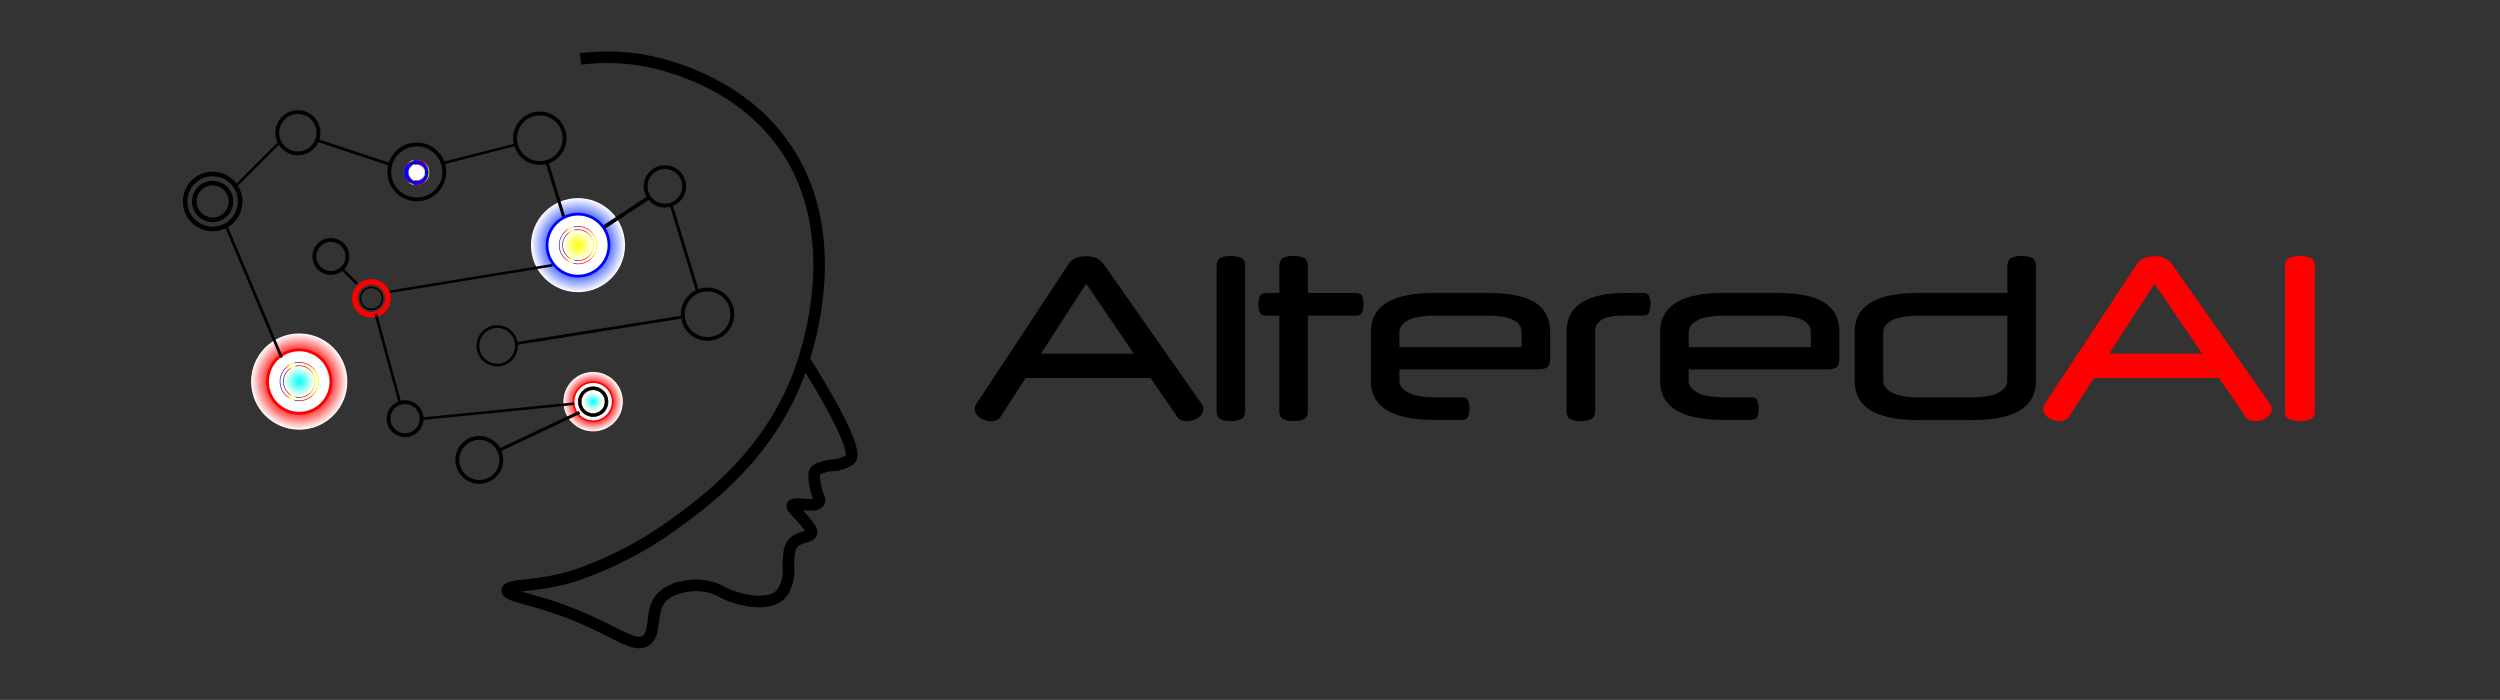 <svg id="Layer_1" data-name="Layer 1" xmlns="http://www.w3.org/2000/svg" xmlns:xlink="http://www.w3.org/1999/xlink" viewBox="0 0 1200.03 335.95"><rect x="0" y="0" width="1200.03" height="335.95" fill="#333333" stroke="none"/><defs><style>.cls-1{fill:red;}.cls-11,.cls-13,.cls-17,.cls-2,.cls-22,.cls-23,.cls-24,.cls-3,.cls-4,.cls-5,.cls-7{fill:none;}.cls-13,.cls-2,.cls-20,.cls-21,.cls-22,.cls-23,.cls-24,.cls-25,.cls-3,.cls-5,.cls-7{stroke:#000;}.cls-10,.cls-11,.cls-12,.cls-13,.cls-15,.cls-16,.cls-17,.cls-19,.cls-2,.cls-20,.cls-21,.cls-22,.cls-23,.cls-24,.cls-25,.cls-3,.cls-4,.cls-5,.cls-7,.cls-8,.cls-9{stroke-miterlimit:10;}.cls-2{stroke-width:5.55px;}.cls-3{stroke-width:1.83px;}.cls-15,.cls-19,.cls-4{stroke:red;}.cls-4{stroke-width:2.64px;}.cls-5{stroke-width:0.73px;}.cls-6{fill:url(#radial-gradient);}.cls-7,.cls-8{stroke-width:1.32px;}.cls-12,.cls-15,.cls-19,.cls-8{fill:#fff;}.cls-8{stroke:blue;}.cls-11,.cls-9{stroke-width:0.33px;}.cls-9{fill:url(#radial-gradient-2);stroke:url(#New_Gradient_Swatch_1);}.cls-10{fill:blue;stroke-width:0.37px;stroke:url(#New_Gradient_Swatch_1-2);}.cls-11{stroke:url(#New_Gradient_Swatch_1-3);}.cls-12{stroke-width:0.31px;stroke:url(#New_Gradient_Swatch_1-4);}.cls-13{stroke-width:2.2px;}.cls-14{fill:url(#radial-gradient-3);}.cls-15{stroke-width:1.35px;}.cls-16,.cls-17{stroke-width:0.34px;}.cls-16{fill:url(#radial-gradient-4);stroke:url(#New_Gradient_Swatch_1-5);}.cls-17{stroke:url(#New_Gradient_Swatch_1-6);}.cls-18{fill:url(#radial-gradient-5);}.cls-19{stroke-width:0.83px;}.cls-20{stroke-width:0.32px;}.cls-21{stroke-width:0.21px;fill:url(#radial-gradient-6);}.cls-22,.cls-25{stroke-width:1.22px;}.cls-23{stroke-width:0.94px;}.cls-24{stroke-width:1.22px;}</style><radialGradient id="radial-gradient" cx="277.45" cy="117.67" r="22.59" gradientUnits="userSpaceOnUse"><stop offset="0.35" stop-color="blue"/><stop offset="0.7" stop-color="#6a84ff"/><stop offset="1" stop-color="#fff"/><stop offset="1" stop-color="#ffd8d8"/></radialGradient><radialGradient id="radial-gradient-2" cx="277.45" cy="117.67" r="9" gradientUnits="userSpaceOnUse"><stop offset="0" stop-color="#ff0"/><stop offset="0.78" stop-color="#fffff1"/><stop offset="1" stop-color="#fff"/></radialGradient><linearGradient id="New_Gradient_Swatch_1" x1="268.28" y1="117.67" x2="286.62" y2="117.67" gradientUnits="userSpaceOnUse"><stop offset="0" stop-color="#1525ed"/><stop offset="0.17" stop-color="red"/><stop offset="0.29" stop-color="#ff0"/><stop offset="0.37" stop-color="#ff0"/><stop offset="0.4" stop-color="#0415ff"/><stop offset="0.57" stop-color="red"/><stop offset="0.76" stop-color="red"/><stop offset="0.97" stop-color="#ff0"/></linearGradient><linearGradient id="New_Gradient_Swatch_1-2" x1="193.75" y1="82.81" x2="206.09" y2="82.81" xlink:href="#New_Gradient_Swatch_1"/><linearGradient id="New_Gradient_Swatch_1-3" x1="269.85" y1="117.67" x2="285.05" y2="117.67" xlink:href="#New_Gradient_Swatch_1"/><linearGradient id="New_Gradient_Swatch_1-4" x1="195.77" y1="82.81" x2="204.07" y2="82.81" xlink:href="#New_Gradient_Swatch_1"/><radialGradient id="radial-gradient-3" cx="143.63" cy="183.16" r="23.11" gradientUnits="userSpaceOnUse"><stop offset="0.35" stop-color="red"/><stop offset="0.42" stop-color="#ff1a1a"/><stop offset="0.65" stop-color="#f33"/><stop offset="1" stop-color="#fff"/><stop offset="1" stop-color="#ffd8d8"/></radialGradient><radialGradient id="radial-gradient-4" cx="143.63" cy="183.16" r="9.21" gradientUnits="userSpaceOnUse"><stop offset="0" stop-color="aqua"/><stop offset="0.78" stop-color="#fffff1"/><stop offset="1" stop-color="#fff"/></radialGradient><linearGradient id="New_Gradient_Swatch_1-5" x1="134.25" y1="183.16" x2="153.01" y2="183.16" xlink:href="#New_Gradient_Swatch_1"/><linearGradient id="New_Gradient_Swatch_1-6" x1="135.85" y1="183.16" x2="151.4" y2="183.16" xlink:href="#New_Gradient_Swatch_1"/><radialGradient id="radial-gradient-5" cx="284.71" cy="192.81" r="14.28" xlink:href="#radial-gradient-3"/><radialGradient id="radial-gradient-6" cx="284.71" cy="192.81" r="5.69" xlink:href="#radial-gradient-4"/></defs><path d="M521.37,123a11.83,11.83,0,0,1,5.12,1,8.69,8.69,0,0,1,3.3,2.81l47.07,67.15a4.61,4.61,0,0,1,.75,2.49,4,4,0,0,1-.7,2.26,6.41,6.41,0,0,1-1.83,1.84,10,10,0,0,1-2.54,1.19,9.78,9.78,0,0,1-2.81.43,7,7,0,0,1-2.7-.49,4.78,4.78,0,0,1-2-1.67l-12.74-18.57h-60l-12,18.57a4.08,4.08,0,0,1-2,1.67,7.09,7.09,0,0,1-2.65.49,9.48,9.48,0,0,1-2.7-.43,9,9,0,0,1-2.54-1.24,7.6,7.6,0,0,1-1.83-1.84,4,4,0,0,1-.7-2.32,4.85,4.85,0,0,1,.75-2.38l44.27-67.15a7.71,7.71,0,0,1,3.24-2.81A12.5,12.5,0,0,1,521.37,123Zm-21.7,46.75h44.58l-22.88-33.58Z"/><path d="M597.69,197c0,2.09-.57,3.45-1.72,4.1a10.87,10.87,0,0,1-5.19,1,10.45,10.45,0,0,1-5.12-1c-1.12-.65-1.68-2-1.68-4.1V128c0-2.09.56-3.46,1.68-4.1a10.44,10.44,0,0,1,5.12-1,10.86,10.86,0,0,1,5.19,1c1.15.64,1.72,2,1.72,4.1Z"/><path d="M614.1,140.61V128c0-2.09.56-3.46,1.68-4.1a10.46,10.46,0,0,1,5.13-1,10.81,10.81,0,0,1,5.18,1c1.15.64,1.72,2,1.72,4.1v12.63h22.78c1.66,0,2.72.47,3.19,1.4a9.47,9.47,0,0,1,.7,4.11,9,9,0,0,1-.7,4c-.47.91-1.53,1.35-3.19,1.35H627.81V197c0,2.09-.57,3.45-1.72,4.1a10.83,10.83,0,0,1-5.18,1,10.47,10.47,0,0,1-5.13-1c-1.12-.65-1.68-2-1.68-4.1V151.51H608c-1.66,0-2.72-.44-3.19-1.35a9.12,9.12,0,0,1-.7-4,9.62,9.62,0,0,1,.7-4.11c.47-.93,1.53-1.4,3.19-1.4Z"/><path d="M671.75,177.32v5.5c0,2.16,1.37,4,4.11,5.56S683,190.7,689,190.7h12.41c1.66,0,2.72.45,3.19,1.35a9.06,9.06,0,0,1,.7,4,9.47,9.47,0,0,1-.7,4.11c-.47.93-1.53,1.4-3.19,1.4H688.6q-30.55,0-30.56-18.79V159.4q0-18.79,30.56-18.79h24.94q16.19,0,23.37,4.64t7.18,14.15v12.41c0,2.09-.4,3.53-1.19,4.32s-2.55,1.19-5.29,1.19Zm0-10.69h58.63V159.4c0-2.52-1.35-4.47-4-5.83s-7.11-2.06-13.23-2.06H689q-9.07,0-13.17,2.27c-2.74,1.51-4.11,3.39-4.11,5.62Z"/><path d="M788.35,140.61c1.66,0,2.72.47,3.19,1.4a9.47,9.47,0,0,1,.7,4.11,9,9,0,0,1-.7,4c-.47.91-1.53,1.35-3.19,1.35h-8.42q-8,0-11.12,2.06a6.46,6.46,0,0,0-3.13,5.72V197c0,2.09-.58,3.45-1.73,4.1a10.83,10.83,0,0,1-5.18,1,10.52,10.52,0,0,1-5.13-1c-1.11-.65-1.67-2-1.67-4.1V159.29q0-9.39,7.18-14t20.78-4.64Z"/><path d="M810.59,177.32v5.5c0,2.16,1.37,4,4.1,5.56s7.13,2.32,13.18,2.32h12.41c1.66,0,2.72.45,3.19,1.35a9.2,9.2,0,0,1,.7,4,9.62,9.62,0,0,1-.7,4.11c-.47.93-1.53,1.4-3.19,1.4H827.43q-30.55,0-30.55-18.79V159.4q0-18.79,30.55-18.79h24.94q16.2,0,23.38,4.64t7.18,14.15v12.41c0,2.09-.4,3.53-1.19,4.32s-2.56,1.19-5.29,1.19Zm0-10.69h58.63V159.4c0-2.52-1.35-4.47-4.05-5.83s-7.11-2.06-13.23-2.06H827.87q-9.07,0-13.18,2.27c-2.73,1.51-4.1,3.39-4.1,5.62Z"/><path d="M963.57,128c0-2.09.58-3.46,1.73-4.1a10.81,10.81,0,0,1,5.18-1,10.48,10.48,0,0,1,5.13,1c1.12.64,1.67,2,1.67,4.1v54.84q0,18.8-30.55,18.79H920.82q-30.55,0-30.55-18.79V159.4q0-18.79,30.55-18.79h42.75Zm-42.32,23.53c-6,0-10.44.76-13.17,2.27s-4.1,3.39-4.1,5.62v23.42c0,2.16,1.36,4,4.1,5.56s7.13,2.32,13.17,2.32h25c6.05,0,10.43-.77,13.17-2.32s4.1-3.4,4.1-5.56V151.51Z"/><path class="cls-1" d="M1034.18,123a11.85,11.85,0,0,1,5.13,1,8.59,8.59,0,0,1,3.29,2.81l47.07,67.15a4.54,4.54,0,0,1,.76,2.49,4.11,4.11,0,0,1-.7,2.26,6.33,6.33,0,0,1-1.84,1.84,9.83,9.83,0,0,1-5.34,1.62,7,7,0,0,1-2.7-.49,4.72,4.72,0,0,1-2-1.67l-12.74-18.57h-60l-12,18.57a4.1,4.1,0,0,1-2,1.67,7.08,7.08,0,0,1-2.64.49,9.37,9.37,0,0,1-2.7-.43,8.7,8.7,0,0,1-2.54-1.24,7.47,7.47,0,0,1-1.84-1.84,4.07,4.07,0,0,1-.7-2.32,4.77,4.77,0,0,1,.76-2.38l44.26-67.15a7.71,7.71,0,0,1,3.24-2.81A12.53,12.53,0,0,1,1034.18,123Zm-21.7,46.75h44.59l-22.89-33.58Z"/><path class="cls-1" d="M1111.16,197c0,2.09-.62,3.45-1.84,4.1a11.81,11.81,0,0,1-5.4,1,11.55,11.55,0,0,1-5.29-1c-1.22-.65-1.83-2-1.83-4.1V128c0-2.09.61-3.46,1.83-4.1a11.53,11.53,0,0,1,5.29-1,11.79,11.79,0,0,1,5.4,1c1.22.64,1.84,2,1.84,4.1Z"/><path class="cls-2" d="M278.64,28.31a103.66,103.66,0,0,1,25.88,0c4.92.63,43.55,6.1,68.4,37,33.34,41.42,16.21,96.67,12.94,107.22C372.26,216.35,339.23,240.25,323,252a178.41,178.41,0,0,1-46.21,24c-17.83,6-33,4.18-33.28,7.4-.23,3.07,13.31,3.69,35.13,12.94,18.32,7.77,26.19,14.71,31.42,11.09,5.81-4,.84-15.9,9.25-22.18,3.33-2.5,7.85-3.42,9.24-3.7a27.92,27.92,0,0,1,11.09,0c4.22.86,6.13,2.3,9.24,3.7,7.42,3.31,20.45,5.79,25.89,0,3-3.22,3.66-9,3.69-9.25.22-2.11-.15-2.44,0-5.54.24-4.72.36-7.22,1.85-9.25,2.92-4,8.67-2.81,9.24-5.54.17-.8-.18-1.53-1.84-3.7-4.8-6.27-7.83-8.07-7.4-9.24.77-2.1,11.26,1.32,12.94-1.85.71-1.34-.86-2.49-1.85-7.4-1.1-5.51-.41-6.86,0-7.39.68-.87,1.69-1.22,3.7-1.85,4.11-1.29,5.81-.63,9.24-1.85a14.54,14.54,0,0,0,3.7-1.85c5.44-4.58-19.28-43.52-22.18-48.06"/><circle class="cls-3" cx="142.98" cy="63.72" r="9.9"/><circle class="cls-3" cx="200.06" cy="82.52" r="13.2"/><circle class="cls-3" cx="259.12" cy="66.36" r="11.88"/><circle class="cls-3" cx="158.82" cy="123.1" r="7.92"/><circle class="cls-4" cx="178.28" cy="143.23" r="7.92"/><circle class="cls-3" cx="339.62" cy="150.82" r="11.88"/><circle class="cls-3" cx="194.45" cy="200.97" r="7.92"/><circle class="cls-3" cx="230.08" cy="220.76" r="10.56"/><circle class="cls-5" cx="178.28" cy="143.23" r="5.28"/><circle class="cls-6" cx="277.45" cy="117.67" r="22.59"/><circle class="cls-3" cx="319.16" cy="89.45" r="9.24"/><circle class="cls-7" cx="238.66" cy="165.99" r="9.24"/><circle class="cls-8" cx="277.45" cy="117.67" r="14.87"/><circle class="cls-9" cx="277.45" cy="117.67" r="9"/><circle class="cls-10" cx="199.92" cy="82.81" r="5.98"/><circle class="cls-11" cx="277.45" cy="117.67" r="7.43"/><circle class="cls-12" cx="199.92" cy="82.81" r="3.99"/><circle class="cls-13" cx="102.07" cy="96.71" r="13.2"/><circle class="cls-13" cx="102.07" cy="96.71" r="8.8"/><circle class="cls-14" cx="143.63" cy="183.16" r="23.11"/><circle class="cls-15" cx="143.63" cy="183.16" r="15.22"/><circle class="cls-16" cx="143.63" cy="183.16" r="9.21"/><circle class="cls-17" cx="143.63" cy="183.16" r="7.6"/><circle class="cls-18" cx="284.71" cy="192.81" r="14.28"/><circle class="cls-19" cx="284.71" cy="192.81" r="9.4"/><circle class="cls-20" cx="284.71" cy="192.81" r="7.14"/><circle class="cls-21" cx="284.71" cy="192.81" r="5.69"/><rect class="cls-22" x="186.53" y="133.66" width="79.18" transform="translate(-18.56 38.13) rotate(-9.26)"/><rect class="cls-22" x="212.38" y="73.87" width="35.65" transform="translate(-11.11 59.05) rotate(-14.28)"/><rect class="cls-22" x="306.94" y="119.04" width="43.12" height="0.18" transform="translate(346.27 -229.85) rotate(72.98)"/><rect class="cls-22" x="288.45" y="101.58" width="24.58" height="0.6" transform="translate(607.84 21.12) rotate(146.55)"/><rect class="cls-23" x="151.1" y="72.9" width="37.02" height="0.39" transform="translate(31.48 -49.5) rotate(18.28)"/><rect class="cls-24" x="109.83" y="78.81" width="27.74" transform="translate(266.9 47.07) rotate(135)"/><rect class="cls-22" x="162.56" y="132.59" width="10.38" transform="translate(142.89 -79.78) rotate(45)"/><rect class="cls-22" x="121.81" y="106.56" width="0.11" height="67.1" transform="translate(-44.87 58.37) rotate(-22.87)"/><rect class="cls-22" x="201.73" y="197.39" width="74.11" transform="translate(-18.32 24.53) rotate(-5.66)"/><rect class="cls-22" x="164.31" y="172.46" width="43.98" height="0.03" transform="translate(303.62 -52.68) rotate(74.73)"/><rect class="cls-22" x="247.88" y="158.36" width="80.78" height="0.15" transform="translate(-21.4 47.52) rotate(-9.09)"/><rect class="cls-22" x="238" y="206.94" width="41.58" height="0.27" transform="translate(-63.6 130.16) rotate(-25.25)"/><rect class="cls-25" x="266.36" y="77.56" width="0.26" height="26.3" transform="translate(-14.88 81.97) rotate(-17.02)"/></svg>